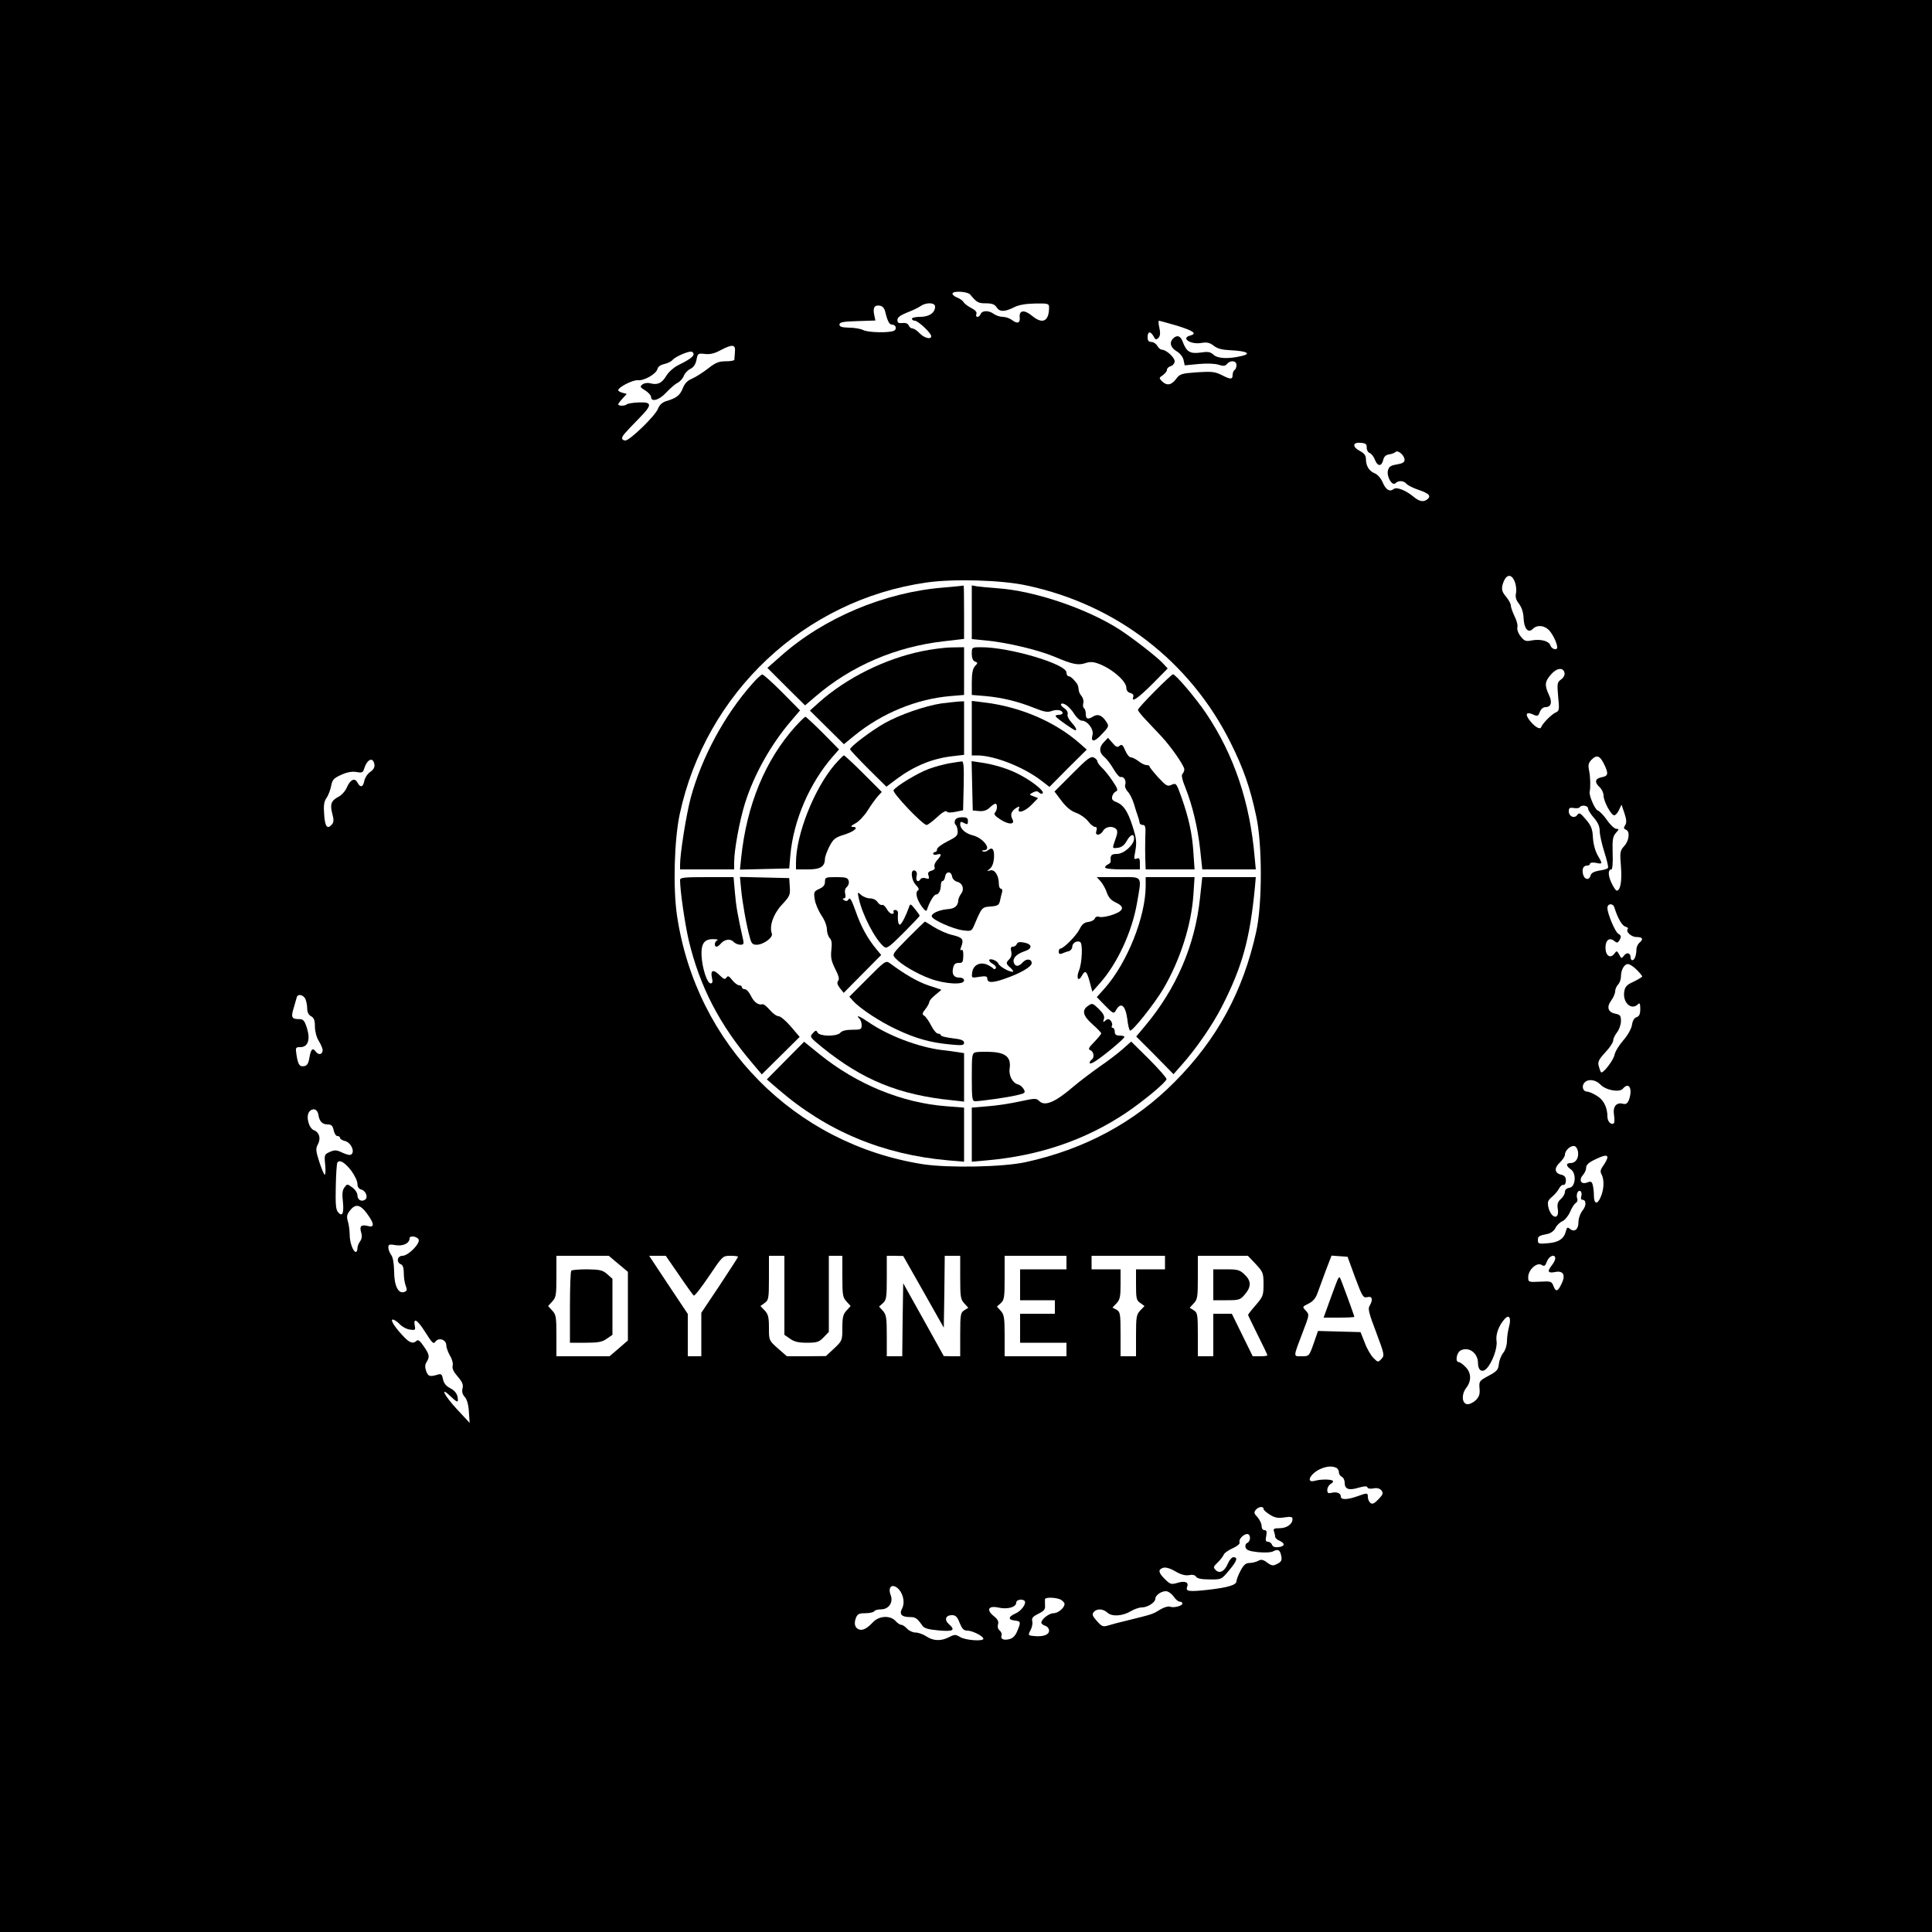 <?xml version="1.0" standalone="no"?>
<!DOCTYPE svg PUBLIC "-//W3C//DTD SVG 20010904//EN"
 "http://www.w3.org/TR/2001/REC-SVG-20010904/DTD/svg10.dtd">
<svg version="1.0" xmlns="http://www.w3.org/2000/svg"
 width="1000pt" height="1000pt" viewBox="0 0 1000 1000"
 preserveAspectRatio="xMidYMid meet">
<g transform="translate(0,1000) scale(0.1,-0.1)"
fill="#000000" stroke="none">
<path d="M0 5000 l0 -5000 5000 0 5000 0 0 5000 0 5000 -5000 0 -5000 0 0
-5000z m5022 3475 c34 -41 42 -45 81 -45 31 0 45 -5 55 -20 15 -25 42 -25 90
-1 25 13 60 19 110 20 68 1 72 0 72 -22 -1 -71 -34 -87 -89 -41 -39 32 -67 29
-63 -9 3 -30 -12 -35 -42 -12 -11 8 -32 15 -46 15 -14 0 -35 7 -46 15 -25 19
-60 19 -68 0 -3 -8 -10 -15 -17 -15 -6 0 -9 7 -5 15 3 10 -6 20 -27 31 -18 9
-36 23 -40 31 -5 8 -20 18 -33 23 -13 5 -24 14 -24 20 0 16 78 12 92 -5z
m-182 -62 c0 -32 -31 -53 -77 -53 -23 0 -43 -4 -43 -10 0 -5 7 -10 15 -10 17
0 85 -64 85 -80 0 -19 -36 -10 -60 15 -13 14 -30 25 -37 25 -8 0 -16 7 -20 16
-3 9 -15 14 -32 12 -20 -2 -26 1 -26 16 0 13 15 24 49 38 27 10 58 25 70 33
29 21 76 20 76 -2z m-259 -23 c12 -51 22 -70 35 -70 20 0 28 -21 13 -31 -21
-13 -137 -11 -162 3 -12 6 -44 12 -72 12 -38 1 -50 5 -50 16 0 12 18 16 93 18
l93 3 -6 29 c-8 37 1 52 28 48 14 -2 24 -13 28 -28z m1512 -76 c86 -27 105
-41 67 -51 -50 -13 3 -48 59 -38 29 5 43 1 64 -15 19 -15 43 -21 89 -23 82 -4
108 -18 53 -30 -69 -16 -122 -13 -144 7 -16 15 -29 17 -68 11 -54 -7 -72 4
-92 58 -11 29 -29 35 -49 15 -21 -21 -13 -48 18 -66 17 -10 32 -28 36 -45 l6
-28 73 7 c44 4 85 2 103 -4 24 -8 33 -7 43 4 17 21 49 18 49 -5 0 -11 -4 -23
-10 -26 -5 -3 -10 -15 -10 -26 0 -24 -11 -24 -59 1 -33 16 -51 18 -126 13 -80
-6 -88 -8 -108 -35 -24 -32 -48 -36 -73 -11 -16 16 -15 18 5 31 11 8 21 20 21
28 0 7 9 16 20 19 11 3 20 15 20 25 0 20 -44 60 -66 60 -7 0 -18 9 -24 20 -6
11 -20 20 -30 20 -15 0 -20 7 -20 25 0 31 15 32 31 4 9 -18 13 -19 25 -8 9 10
11 24 5 52 -5 20 -6 37 -2 37 3 0 45 -12 94 -26z m-2289 -136 c-1 -18 -3 -36
-3 -40 -1 -5 -21 -8 -45 -8 -35 0 -53 -7 -92 -38 -27 -21 -64 -44 -82 -52 -23
-9 -38 -24 -48 -50 -15 -37 -33 -51 -88 -67 -18 -6 -33 -19 -40 -38 -13 -36
-146 -165 -169 -165 -9 0 -17 5 -17 11 0 12 8 22 90 106 67 68 66 83 -4 80
-30 -1 -58 -6 -62 -10 -9 -9 -44 -9 -44 0 0 4 10 17 22 30 l22 24 -22 6 c-12
3 -22 9 -22 13 0 16 75 54 101 52 32 -4 95 32 102 58 3 13 17 22 36 26 17 4
36 13 42 21 14 16 74 43 95 43 8 0 14 -6 14 -13 0 -13 -24 -30 -83 -59 -21
-11 -47 -34 -58 -53 -23 -38 -45 -49 -83 -39 -16 4 -32 1 -41 -6 -14 -11 -12
-15 15 -31 16 -10 30 -26 30 -34 0 -28 43 -16 79 24 20 21 46 44 59 50 13 7
27 23 32 37 5 13 21 29 34 35 16 8 26 23 31 46 6 34 8 35 43 31 26 -3 50 2 81
19 63 33 79 31 75 -9z m3270 -495 c0 -13 7 -25 16 -28 8 -3 21 -19 27 -36 14
-35 35 -34 43 2 4 16 14 25 30 27 14 2 29 8 34 13 13 11 46 -19 46 -41 0 -13
-11 -19 -40 -24 -31 -5 -41 -11 -46 -31 -8 -32 22 -83 39 -66 15 15 42 14 57
-3 6 -8 34 -22 61 -31 57 -19 69 -33 45 -51 -20 -14 -41 -9 -71 16 -38 32 -87
51 -101 39 -21 -17 -42 -4 -58 36 -9 20 -26 39 -40 45 -29 11 -46 38 -46 74 0
18 -9 30 -30 41 -42 22 -40 47 3 43 26 -2 32 -7 31 -25z m766 -693 c7 -17 10
-43 7 -59 -5 -21 0 -37 16 -57 13 -18 22 -44 23 -72 2 -55 23 -81 47 -58 22
23 60 20 85 -6 20 -22 42 -68 42 -89 0 -17 -29 -9 -35 10 -7 23 -50 35 -98 26
-30 -6 -37 -3 -56 21 -13 16 -20 36 -17 48 3 10 -4 36 -15 57 -10 21 -19 46
-19 55 0 9 -11 29 -25 46 -19 22 -23 36 -19 56 14 58 45 69 64 22z m-2528 -20
c465 -98 848 -393 1058 -815 66 -133 100 -229 132 -379 32 -145 32 -455 0
-599 -68 -309 -203 -557 -422 -777 -207 -209 -465 -348 -770 -415 -118 -26
-400 -31 -533 -11 -665 105 -1174 620 -1273 1288 -21 144 -14 390 14 523 135
630 646 1110 1278 1200 137 20 387 13 516 -15z m2786 -453 c2 -11 -5 -25 -18
-34 -20 -14 -21 -21 -15 -89 7 -66 5 -74 -11 -81 -20 -7 -70 -57 -77 -77 -6
-15 -35 3 -61 37 -24 32 -15 44 19 29 23 -11 27 -9 35 13 6 15 17 25 30 25 29
0 36 26 16 66 -22 48 -20 67 12 103 30 35 64 38 70 8z m205 -473 c24 -49 21
-61 -13 -67 -35 -7 -38 -26 -10 -52 11 -10 20 -29 20 -43 0 -29 39 -102 55
-102 7 0 18 12 25 28 l13 27 15 -44 c11 -33 12 -49 4 -62 -9 -13 -8 -19 3 -23
23 -8 18 -57 -8 -85 -22 -24 -23 -32 -17 -106 6 -77 -3 -125 -22 -125 -5 0
-17 19 -28 42 -18 40 -17 68 1 68 5 0 8 38 6 84 -2 70 1 87 17 105 17 19 17
21 2 21 -9 0 -31 20 -48 45 -17 25 -39 47 -48 50 -15 5 -46 78 -42 96 5 23 4
80 -3 111 -6 29 -3 40 14 57 26 26 43 19 64 -25z m-6365 -2 c2 -13 -5 -26 -21
-37 -14 -9 -27 -29 -31 -45 -6 -35 -21 -39 -36 -10 -14 26 -37 15 -55 -26 -7
-18 -27 -40 -43 -48 -38 -20 -45 -39 -32 -88 8 -29 8 -43 -1 -54 -24 -29 -37
-15 -41 49 -4 48 -1 68 12 87 10 14 20 42 24 62 6 32 13 40 53 58 31 14 57 18
79 14 28 -5 33 -3 39 18 16 50 47 62 53 20z m6282 -227 c0 -8 14 -30 30 -48
21 -24 30 -45 30 -68 0 -19 11 -68 24 -109 13 -41 22 -78 19 -82 -2 -5 -22
-11 -45 -14 -28 -5 -42 -13 -45 -25 -7 -27 -32 -23 -39 5 -7 29 1 46 22 46 8
0 14 4 14 10 0 5 13 7 30 4 36 -8 36 -6 9 40 -12 21 -22 57 -24 90 -2 45 -9
62 -36 94 -29 34 -35 38 -45 24 -15 -21 -44 -8 -44 19 0 17 5 20 25 17 14 -3
28 -1 31 3 9 15 44 10 44 -6z m136 -512 c17 -55 39 -93 56 -99 11 -3 17 -8 14
-11 -14 -14 17 -43 44 -43 33 0 38 -11 15 -30 -8 -7 -15 -23 -15 -35 0 -30
-10 -55 -21 -55 -5 0 -9 6 -9 14 0 24 -20 29 -34 10 -13 -17 -14 -16 -25 5
-12 21 -13 21 -25 5 -21 -28 -46 -11 -46 31 0 40 21 55 46 34 13 -10 17 -10
25 2 12 20 11 27 -5 36 -16 9 -56 104 -56 133 0 25 29 26 36 3z m115 -322 c16
-16 29 -32 29 -35 0 -3 -20 -15 -44 -27 -36 -16 -45 -26 -49 -52 -9 -56 37
-99 71 -65 9 9 12 4 12 -24 0 -27 -5 -38 -19 -43 -12 -3 -21 -18 -24 -41 -4
-20 -22 -53 -45 -79 -22 -25 -42 -58 -45 -74 -6 -30 -61 -100 -70 -91 -3 3 -8
17 -12 32 -6 22 0 34 34 71 23 24 41 52 41 62 0 9 9 28 20 42 11 14 20 40 20
58 0 28 -4 33 -29 38 -38 8 -47 34 -21 69 11 15 20 36 20 47 0 11 7 26 15 35
8 8 15 26 15 41 0 35 17 65 36 65 9 0 29 -13 45 -29z m-6891 -150 c5 -11 10
-33 10 -50 0 -20 7 -34 20 -41 15 -8 20 -21 20 -53 0 -24 8 -56 20 -75 11 -18
20 -39 20 -47 0 -23 -20 -28 -35 -9 -17 24 -26 14 -34 -33 -4 -26 -12 -39 -25
-41 -25 -5 -33 6 -41 56 -6 40 -6 42 19 42 40 0 53 38 35 98 -13 40 -19 47
-41 47 -38 0 -43 10 -28 57 7 24 14 49 16 56 5 19 32 14 44 -7z m6703 -444
c28 -30 99 -43 117 -22 32 38 52 -1 31 -59 -8 -18 -15 -23 -31 -19 -33 9 -53
-15 -46 -57 3 -21 3 -40 0 -43 -13 -13 -34 7 -34 33 0 49 -20 88 -56 109 -19
12 -42 21 -50 21 -20 0 -29 27 -14 45 18 22 58 18 83 -8z m-6635 -157 c5 -34
20 -50 48 -50 19 0 26 -7 31 -30 3 -16 12 -30 19 -30 8 0 14 -4 14 -10 0 -5
12 -13 26 -16 29 -7 51 -51 34 -68 -7 -7 -21 -4 -46 7 -31 15 -41 16 -66 5
-29 -13 -30 -15 -25 -65 3 -29 2 -53 -2 -53 -4 0 -16 29 -28 65 -18 57 -20 69
-8 91 17 32 8 63 -20 74 -27 10 -43 73 -24 96 18 22 43 13 47 -16z m6520 -193
c4 -33 -13 -57 -39 -57 -25 0 -24 -15 2 -33 30 -21 24 -91 -8 -95 -14 -2 -23
-10 -23 -21 0 -10 -9 -26 -21 -37 -16 -14 -20 -27 -16 -51 10 -60 -35 -51 -49
10 -5 26 -2 34 18 51 14 12 31 31 37 43 6 13 17 22 24 20 7 -1 12 9 12 23 0
17 -7 26 -25 30 -34 8 -37 35 -6 63 14 14 26 31 26 40 0 22 29 49 49 45 9 -2
17 -15 19 -31z m152 -28 c0 -6 -9 -24 -20 -40 -16 -22 -19 -33 -10 -48 14 -28
13 -76 -5 -117 -17 -41 -35 -37 -35 9 0 18 -3 42 -6 54 -5 18 -10 20 -30 12
-31 -11 -44 13 -20 40 9 10 16 27 16 38 0 13 13 26 43 40 49 24 67 27 67 12z
m-6503 -67 c18 -24 33 -55 33 -69 0 -16 7 -27 20 -30 24 -6 37 -42 19 -53 -19
-12 -39 0 -39 24 0 11 -12 30 -27 40 -26 19 -26 19 -40 0 -11 -14 -13 -34 -8
-76 6 -59 -4 -79 -26 -51 -11 12 -13 45 -11 131 1 63 5 119 8 124 11 18 38 2
71 -40z m6368 -133 c-4 -11 -2 -19 5 -19 21 0 22 -30 1 -56 -12 -15 -21 -41
-21 -61 0 -37 -21 -53 -45 -33 -12 10 -15 7 -20 -13 -10 -39 -38 -58 -94 -62
-46 -4 -51 -3 -51 16 0 20 4 23 53 33 16 4 32 17 38 30 6 13 22 29 36 35 13 6
31 28 40 49 8 20 21 40 29 45 7 4 11 14 8 22 -8 20 3 48 16 40 6 -4 8 -15 5
-26z m-6285 -91 c38 -52 39 -73 5 -64 -36 9 -45 0 -36 -32 6 -19 4 -34 -5 -47
-8 -10 -14 -27 -14 -37 0 -10 -4 -18 -8 -18 -14 0 -32 49 -32 88 0 20 -4 52
-9 69 -8 26 -6 37 11 58 28 36 53 31 88 -17z m267 -134 c8 -21 -54 -84 -84
-84 -27 0 -33 -34 -8 -44 10 -3 15 -19 15 -45 0 -22 4 -51 10 -66 8 -21 7 -27
-7 -32 -31 -12 -53 32 -53 106 -1 42 -6 73 -15 85 -8 11 -15 28 -15 39 0 16 5
18 39 12 38 -6 71 10 71 36 0 15 40 10 47 -7z m1034 -126 l49 -41 0 -178 0
-177 -47 -41 -48 -41 -137 0 -138 0 0 107 c0 96 -2 109 -22 130 l-21 23 21 23
c20 21 22 34 22 130 l0 107 136 0 135 0 50 -42z m314 -58 c38 -56 72 -103 76
-106 5 -2 40 43 79 101 70 104 71 105 110 105 22 0 40 -2 40 -5 0 -3 -43 -69
-95 -148 l-95 -142 0 -112 0 -113 -35 0 -35 0 0 109 0 110 -100 150 -100 151
43 0 43 0 69 -100z m545 -104 l0 -205 29 -20 c22 -16 44 -21 88 -21 52 0 63 4
86 28 l27 28 0 197 0 197 35 0 35 0 0 -107 c0 -96 2 -109 22 -130 l21 -23 -21
-23 c-18 -19 -22 -35 -22 -90 0 -65 -1 -67 -42 -106 l-43 -40 -101 -1 -101 0
-47 41 c-46 41 -46 41 -46 107 0 54 -4 70 -22 89 l-22 23 22 16 c20 14 22 23
22 130 l0 114 40 0 40 0 0 -204z m720 18 l105 -186 3 186 2 186 40 0 40 0 0
-112 c0 -100 2 -114 21 -134 l21 -23 -21 -13 c-19 -12 -21 -22 -21 -125 l0
-113 -42 0 -43 1 -105 189 -105 188 -3 -189 -2 -189 -40 0 -40 0 0 107 c0 93
-3 109 -20 128 l-20 22 20 18 c18 16 20 31 20 132 l0 113 43 0 42 -1 105 -185z
m740 151 l0 -35 -120 0 -120 0 0 -80 0 -80 90 0 90 0 0 -35 0 -35 -90 0 -90 0
0 -75 0 -75 120 0 120 0 0 -35 0 -35 -160 0 -160 0 0 107 c0 93 -3 109 -20
128 l-20 22 20 18 c18 16 20 31 20 132 l0 113 160 0 160 0 0 -35z m510 0 l0
-35 -75 0 -75 0 0 -79 c0 -71 2 -82 22 -95 l22 -16 -22 -23 c-20 -21 -22 -34
-22 -130 l0 -107 -40 0 -40 0 0 115 c0 106 -2 115 -21 126 l-21 11 21 22 c18
19 21 35 21 99 l0 77 -75 0 -75 0 0 35 0 35 190 0 190 0 0 -35z m469 -7 c38
-41 41 -47 41 -105 0 -58 -3 -65 -40 -108 -22 -25 -40 -48 -40 -51 0 -2 23
-49 50 -104 28 -55 50 -102 50 -105 0 -3 -17 -5 -38 -5 l-38 0 -54 110 -54
110 -48 0 -48 0 0 -110 0 -110 -40 0 -40 0 0 113 c0 103 -2 113 -21 125 l-21
13 21 23 c19 20 21 34 21 134 l0 112 130 0 129 0 40 -42z m515 -70 c37 -99 42
-107 63 -102 26 7 31 -13 12 -45 -10 -14 -3 -40 34 -137 43 -115 44 -120 27
-138 -17 -18 -18 -18 -41 5 -13 13 -34 48 -45 79 l-22 55 -110 3 -110 3 -23
-66 c-23 -65 -23 -65 -62 -65 -44 0 -45 -9 8 130 32 84 33 85 14 106 -19 20
-19 20 13 36 23 11 37 27 47 54 8 22 27 74 43 117 l30 78 41 -3 42 -3 39 -107z
m1036 98 c0 -7 -9 -25 -20 -38 -23 -30 -17 -39 19 -32 42 9 56 -15 34 -60 -20
-42 -30 -45 -43 -11 -9 23 -13 24 -70 21 -59 -3 -60 -2 -60 24 0 37 44 78 69
63 15 -9 19 -6 28 18 11 29 43 41 43 15z m-239 -352 c-6 -22 -11 -55 -11 -75
0 -21 -8 -47 -19 -61 -11 -13 -21 -40 -23 -58 -3 -30 -10 -38 -53 -61 -48 -26
-50 -28 -47 -65 3 -31 -2 -44 -21 -63 -14 -12 -33 -21 -44 -19 -27 5 -29 52
-4 84 28 36 27 79 -4 109 -13 14 -29 25 -35 25 -19 0 -11 49 10 60 42 22 90
-13 90 -65 0 -38 22 -52 44 -29 29 29 58 107 52 143 -5 34 11 79 42 114 23 26
35 6 23 -39z m-5742 12 c12 -13 36 -26 53 -28 27 -4 29 -2 25 19 -9 46 13 33
54 -32 36 -57 43 -64 53 -49 17 23 56 10 56 -19 0 -12 9 -36 19 -54 11 -17 17
-40 14 -52 -4 -14 5 -32 26 -56 24 -28 30 -42 25 -61 -4 -17 -1 -31 12 -45 11
-12 19 -40 21 -77 l4 -57 -65 70 c-68 73 -93 125 -31 65 25 -24 35 -29 35 -18
0 30 -12 49 -42 64 -19 10 -31 25 -35 45 -5 25 -9 30 -27 24 -41 -12 -50 -10
-60 18 -7 20 -7 33 2 47 17 28 15 39 -15 82 -18 27 -29 36 -37 28 -16 -16 -34
-12 -63 18 -45 46 -76 92 -60 92 7 0 24 -11 36 -24z m4845 -742 c9 -3 16 -14
16 -24 0 -10 7 -20 15 -24 8 -3 15 -17 15 -31 0 -33 22 -41 73 -25 29 8 42 9
45 1 2 -6 15 -8 31 -5 18 4 32 0 41 -10 11 -14 9 -21 -15 -46 -22 -23 -32 -27
-42 -19 -7 6 -13 20 -13 30 0 23 -3 23 -55 4 -52 -18 -85 -19 -85 -1 0 18 -22
26 -49 19 -16 -4 -21 -1 -21 15 0 12 8 25 17 31 10 5 15 12 12 16 -9 9 -61 9
-91 1 -54 -16 -26 40 32 63 30 12 53 13 74 5z m-374 -214 c0 -6 15 -19 33 -30
25 -16 42 -19 75 -14 34 5 42 3 42 -9 0 -26 -30 -47 -67 -47 -28 0 -34 -3 -29
-16 3 -9 6 -21 6 -27 0 -7 10 -17 23 -22 30 -14 28 -29 -6 -33 -18 -2 -29 2
-33 12 -3 9 -13 16 -21 16 -12 0 -14 7 -9 30 4 22 2 30 -9 30 -9 0 -15 9 -15
22 0 12 -10 32 -21 45 -18 18 -20 25 -9 38 14 17 40 20 40 5z m-70 -150 c0
-11 -6 -23 -14 -26 -8 -3 -12 -13 -9 -23 4 -14 18 -20 65 -25 35 -3 68 -2 79
5 25 13 35 6 41 -26 4 -20 0 -29 -20 -39 -23 -12 -29 -11 -53 6 -21 16 -31 18
-47 9 -11 -6 -32 -11 -45 -11 -19 0 -30 -10 -46 -40 -12 -22 -21 -47 -21 -54
0 -20 -44 -33 -149 -45 -100 -11 -116 -8 -106 17 9 23 -13 31 -51 19 -31 -9
-37 -8 -64 19 -35 34 -37 50 -10 59 13 4 36 -2 63 -18 29 -17 51 -23 71 -20
18 4 31 1 37 -8 5 -9 28 -14 69 -14 61 -1 62 -1 101 46 42 50 48 69 23 69 -8
0 -21 -15 -29 -34 -17 -40 -43 -53 -63 -32 -13 13 -12 17 10 38 13 13 27 30
31 39 3 10 24 25 47 35 24 11 39 23 36 31 -6 15 20 43 40 43 8 0 14 -9 14 -20z
m-1817 -267 c24 -28 31 -71 16 -99 -16 -30 -2 -44 43 -44 27 0 36 -7 62 -44 9
-14 30 -20 84 -25 77 -7 89 1 53 33 -25 22 -16 46 16 46 19 0 28 -8 40 -40 13
-31 21 -40 40 -40 26 0 83 -29 83 -42 0 -15 -92 -8 -119 8 -25 15 -30 15 -59
0 -41 -21 -81 -20 -117 4 -16 11 -42 20 -56 20 -14 0 -34 9 -44 20 -10 11 -23
20 -30 20 -7 0 -20 9 -30 20 -27 30 -85 27 -116 -6 -31 -33 -54 -45 -73 -38
-21 8 -27 30 -16 59 8 21 16 25 49 25 22 0 43 5 46 10 3 6 19 10 35 10 40 0
65 36 50 74 -17 45 11 63 43 29z m1424 -39 c8 -13 22 -24 29 -24 8 0 14 -4 14
-10 0 -12 -45 -24 -65 -16 -8 3 -30 -3 -48 -14 -43 -26 -33 -23 -182 -60 -27
-6 -65 -16 -84 -22 -32 -10 -37 -8 -63 21 -23 26 -27 35 -17 47 16 19 48 18
71 -3 24 -22 79 -18 122 8 17 10 42 19 56 19 30 0 70 26 70 45 0 20 38 44 61
38 11 -3 27 -16 36 -29z m-586 -14 c10 -6 19 -16 19 -22 0 -20 -33 -48 -57
-48 -23 0 -63 -31 -63 -49 0 -5 9 -13 20 -16 11 -3 20 -15 20 -25 0 -22 -31
-33 -79 -28 -30 3 -31 4 -17 30 8 15 12 36 9 47 -4 16 3 24 31 38 29 14 37 23
35 43 0 14 -1 28 0 33 2 11 59 9 82 -3z m-188 -6 c12 -12 -16 -52 -46 -65 -39
-17 -41 -33 -4 -37 31 -4 32 -7 12 -55 -9 -23 -23 -37 -40 -41 -31 -8 -48 1
-41 19 3 8 -2 19 -10 26 -9 7 -12 20 -8 32 4 14 -2 26 -22 42 -41 33 -28 56
25 44 46 -10 91 2 91 26 0 15 31 21 43 9z"/>
<path d="M4885 6959 c-306 -24 -624 -158 -846 -357 l-67 -59 97 -97 98 -97 54
46 c185 159 416 258 666 286 l103 12 0 138 c0 77 -1 138 -2 138 -2 -1 -48 -5
-103 -10z"/>
<path d="M5030 6831 l0 -139 73 -7 c108 -10 272 -49 357 -85 92 -39 121 -45
159 -32 21 7 39 7 63 -2 70 -24 148 -91 148 -126 0 -14 8 -24 21 -27 12 -3 18
-11 15 -19 -13 -34 25 -8 99 66 l79 80 -29 31 c-32 33 -153 127 -221 171 -168
108 -440 200 -629 213 -44 3 -92 8 -107 10 l-28 5 0 -139z"/>
<path d="M4770 6629 c-192 -40 -388 -138 -529 -263 l-49 -44 88 -87 88 -87 55
45 c141 115 320 189 495 204 l72 6 0 123 0 124 -62 -1 c-35 0 -106 -9 -158
-20z"/>
<path d="M5030 6616 c0 -22 6 -36 16 -40 16 -6 16 -8 0 -24 -11 -13 -16 -37
-16 -84 l0 -65 73 -6 c84 -8 165 -27 252 -62 50 -20 68 -23 89 -15 27 10 56 4
56 -11 0 -5 -9 -9 -21 -9 -11 0 -18 -4 -14 -9 6 -10 93 -71 101 -71 10 0 2 17
-21 42 -14 15 -22 33 -19 41 3 9 -4 22 -17 31 -13 8 -20 18 -17 22 11 11 46
-15 68 -51 12 -19 29 -35 39 -35 29 0 63 -44 56 -73 -11 -41 10 -39 49 4 37
39 37 41 21 65 -21 32 -43 40 -66 26 -28 -18 -39 -14 -39 12 0 14 -4 27 -9 30
-5 3 -7 15 -4 26 3 11 -1 27 -8 36 -8 9 -14 22 -15 28 -3 28 -5 34 -23 54 -10
12 -23 22 -30 22 -6 0 -11 8 -11 19 0 44 -294 131 -441 131 -49 0 -49 0 -49
-34z"/>
<path d="M3894 6461 c-144 -162 -262 -381 -319 -591 -23 -87 -55 -287 -55
-346 l0 -24 140 0 140 0 0 38 c0 62 28 215 56 304 46 148 135 306 239 427 l46
54 -93 94 c-51 51 -97 93 -103 92 -5 -1 -29 -22 -51 -48z"/>
<path d="M5977 6422 c-48 -48 -87 -91 -87 -96 0 -5 17 -27 39 -50 21 -22 58
-61 81 -86 51 -54 120 -154 120 -172 0 -8 -4 -18 -10 -24 -6 -6 -1 -31 16 -72
36 -91 63 -203 76 -319 l11 -103 139 0 138 0 -6 63 c-24 283 -106 528 -250
743 -53 79 -159 204 -173 204 -3 0 -46 -39 -94 -88z"/>
<path d="M4872 6359 c-85 -13 -215 -58 -293 -102 -68 -38 -179 -122 -179 -135
0 -4 42 -49 94 -101 l94 -93 53 40 c92 68 185 106 289 118 l60 7 0 138 0 139
-27 -1 c-16 -1 -56 -6 -91 -10z"/>
<path d="M5030 6231 l0 -141 28 0 c89 0 245 -62 335 -133 l39 -30 96 97 97 96
-35 31 c-129 114 -311 192 -502 214 l-58 7 0 -141z"/>
<path d="M4117 6240 c-157 -175 -253 -408 -281 -683 l-6 -58 127 3 128 3 6 70
c16 179 100 373 221 511 l31 35 -84 85 c-46 46 -87 84 -90 84 -4 0 -27 -23
-52 -50z"/>
<path d="M5713 6158 c-26 -27 -24 -55 5 -78 11 -9 32 -37 46 -61 14 -24 30
-43 37 -41 16 4 30 -19 23 -40 -3 -9 3 -25 13 -35 10 -10 24 -38 32 -63 7 -25
16 -52 19 -60 7 -20 9 -28 11 -40 0 -5 8 -10 17 -10 12 0 15 -11 12 -62 -1
-35 -1 -87 0 -115 l2 -53 126 0 127 0 -6 88 c-6 97 -24 179 -63 289 -25 69
-26 71 -50 61 -21 -10 -28 -6 -69 38 -24 27 -45 52 -45 57 0 4 -7 7 -16 7 -9
0 -27 9 -41 20 -14 11 -32 20 -40 20 -8 0 -21 16 -29 36 -12 29 -18 33 -29 24
-11 -10 -19 -7 -37 15 l-23 26 -22 -23z"/>
<path d="M4321 6043 c-107 -125 -201 -363 -201 -508 l0 -35 61 0 c66 0 88 14
89 55 0 11 11 40 23 64 20 38 29 46 77 61 54 17 78 40 43 40 -12 1 -8 6 14 18
18 9 47 40 64 67 17 28 41 60 52 73 l21 23 -94 94 c-52 52 -98 95 -102 95 -3
0 -24 -21 -47 -47z"/>
<path d="M5551 5996 l-93 -93 37 -49 c25 -33 50 -53 77 -62 21 -8 48 -27 60
-43 12 -16 28 -29 36 -29 9 0 11 -7 7 -20 -4 -14 -2 -20 9 -20 8 0 20 9 26 20
12 22 49 27 67 9 8 -8 8 -22 -3 -51 -18 -52 -19 -50 13 -46 17 2 32 13 43 32
20 37 40 45 40 16 0 -33 -53 -80 -89 -80 -29 0 -35 -7 -32 -36 1 -7 -5 -14
-14 -18 -8 -3 -15 -10 -15 -16 0 -6 35 -10 90 -10 l90 0 0 31 c0 25 -3 30 -16
25 -14 -6 -16 -1 -9 31 10 55 8 71 -15 143 -24 73 -46 105 -83 119 -19 7 -24
15 -20 30 3 11 12 22 20 25 11 5 7 16 -18 53 -18 27 -43 58 -56 70 -13 12 -23
27 -23 32 0 6 -8 15 -18 20 -16 8 -34 -5 -111 -83z"/>
<path d="M4913 6049 c-28 -5 -76 -18 -106 -29 -57 -21 -169 -89 -182 -110 -8
-13 151 -180 171 -180 6 0 30 18 54 40 25 24 46 36 50 30 4 -7 21 -7 46 -2
l39 8 3 127 c2 98 0 127 -10 126 -7 -1 -36 -5 -65 -10z"/>
<path d="M5032 5933 l3 -128 32 -3 c22 -2 40 3 55 17 12 12 25 21 30 21 12 0
10 -34 -2 -46 -8 -8 1 -18 27 -35 44 -29 79 -28 63 1 -12 23 -6 42 20 58 16
10 18 9 14 -3 -11 -29 31 -16 66 20 l33 34 -23 9 c-24 9 -24 9 -4 20 15 8 24
8 32 0 7 -7 15 -8 19 -4 10 10 -49 59 -117 95 -57 31 -135 55 -208 65 l-43 6
3 -127z"/>
<path d="M4943 5754 c-3 -9 -2 -19 3 -23 5 -3 10 -18 11 -33 1 -23 -7 -30 -53
-53 -30 -15 -54 -33 -54 -41 0 -8 -4 -14 -10 -14 -5 0 -10 -4 -10 -9 0 -5 9
-7 20 -4 25 7 25 -2 1 -29 -11 -11 -17 -27 -14 -35 4 -9 -2 -16 -16 -20 -16
-4 -20 -11 -15 -25 5 -17 2 -19 -14 -14 -11 4 -23 2 -27 -4 -12 -20 -27 -10
-21 14 4 16 1 26 -9 30 -24 9 -19 -50 6 -75 14 -14 18 -24 10 -28 -15 -10 -6
-46 20 -83 16 -22 24 -27 27 -17 12 39 36 79 47 79 14 0 25 22 25 51 0 10 4
19 9 19 5 0 11 10 13 23 4 28 32 29 36 0 2 -12 13 -23 26 -27 29 -7 39 -39 20
-63 -7 -10 -14 -25 -14 -33 -1 -29 -19 -44 -57 -46 -44 -4 -85 -23 -80 -38 5
-18 109 -64 159 -71 46 -6 47 -6 63 32 37 87 38 88 83 91 36 3 43 7 48 30 3
15 8 35 11 45 2 9 0 17 -6 17 -6 0 -11 11 -11 25 0 43 -21 76 -44 70 -20 -6
-20 -6 -2 9 12 10 19 30 21 56 2 44 -8 58 -30 40 -8 -7 -20 -10 -27 -7 -8 4
-7 6 5 6 42 2 -3 63 -57 77 -38 9 -66 34 -66 57 0 15 3 16 20 7 17 -9 20 -8
20 10 0 16 -6 20 -30 20 -19 0 -33 -6 -37 -16z"/>
<path d="M3520 5445 c0 -56 25 -226 45 -313 57 -238 159 -436 329 -635 l49
-58 98 97 98 97 -46 54 c-25 29 -53 53 -63 53 -10 0 -31 15 -46 33 -15 17 -31
31 -37 29 -21 -6 -44 10 -60 43 -9 19 -23 35 -32 35 -8 0 -15 5 -15 10 0 6 -6
10 -14 10 -8 0 -24 12 -36 27 -17 22 -23 24 -30 13 -7 -11 -14 -9 -36 13 -32
32 -48 26 -39 -14 5 -21 3 -29 -7 -29 -18 0 -44 80 -47 146 -2 61 15 84 62 83
18 0 26 -3 20 -6 -15 -5 -18 -33 -4 -33 5 0 14 7 21 15 19 23 49 28 66 11 8
-9 25 -16 36 -16 16 0 19 5 15 23 -30 134 -37 177 -43 246 l-7 81 -138 0
c-119 0 -139 -2 -139 -15z"/>
<path d="M3836 5398 c6 -66 27 -186 45 -250 8 -31 14 -38 35 -38 35 0 87 38
79 58 -14 38 7 100 51 148 41 44 45 51 42 93 l-3 46 -127 3 -128 3 6 -63z"/>
<path d="M4270 5436 c0 -17 -9 -28 -30 -37 -27 -13 -29 -16 -23 -54 3 -22 19
-59 34 -82 17 -24 29 -55 29 -73 0 -17 7 -38 15 -46 10 -10 12 -28 8 -62 -4
-38 0 -57 20 -97 18 -35 23 -53 15 -62 -7 -9 -4 -20 9 -37 l20 -25 97 98 97
98 -24 29 c-46 55 -81 119 -108 197 -20 57 -30 74 -36 63 -6 -10 -13 -12 -23
-6 -10 7 -11 10 -2 10 8 0 10 8 7 23 -4 15 -1 28 8 36 8 6 13 21 10 31 -5 17
-14 20 -64 20 -56 0 -59 -1 -59 -24z"/>
<path d="M5697 5438 c11 -13 26 -39 32 -58 8 -24 22 -40 44 -50 49 -23 46 -43
-12 -64 -28 -10 -59 -15 -69 -12 -12 4 -22 1 -25 -8 -3 -8 -18 -16 -34 -18
-20 -2 -33 -12 -45 -37 -17 -34 -83 -101 -100 -101 -4 0 -8 -7 -8 -16 0 -11 5
-14 18 -9 9 4 25 10 35 12 9 3 17 13 17 23 0 19 25 34 41 24 14 -8 10 -108 -6
-147 -16 -39 -4 -62 15 -27 17 31 25 24 40 -31 l14 -52 39 44 c90 101 166 265
192 414 25 147 34 135 -97 135 l-111 0 20 -22z"/>
<path d="M5930 5415 c0 -159 -95 -397 -210 -528 l-43 -48 44 -45 c38 -39 44
-42 53 -27 26 50 51 32 61 -42 3 -30 10 -57 14 -59 11 -7 126 138 173 217 87
149 144 328 155 485 l6 92 -126 0 -127 0 0 -45z"/>
<path d="M6211 5350 c-26 -244 -123 -468 -284 -660 l-46 -55 97 -97 96 -98 46
52 c73 83 154 200 203 295 106 207 146 349 172 616 l5 57 -138 0 -139 0 -12
-110z"/>
<path d="M4445 5350 c18 -84 84 -212 130 -250 14 -12 26 -4 101 71 46 46 84
86 84 89 0 3 -11 19 -24 35 -23 28 -25 29 -31 10 -14 -41 -36 -84 -45 -90 -10
-6 -15 20 -12 58 1 9 -5 17 -14 17 -8 0 -12 -4 -9 -10 3 -5 0 -10 -8 -10 -7 0
-20 11 -27 25 -8 14 -19 24 -25 21 -6 -2 -17 5 -23 15 -7 11 -23 19 -39 19
-14 0 -35 8 -46 18 -19 17 -19 16 -12 -18z"/>
<path d="M4700 5145 c-82 -83 -84 -85 -65 -105 30 -33 112 -81 181 -106 77
-28 174 -33 174 -9 0 9 -9 15 -25 15 -29 0 -40 19 -31 53 4 17 12 23 28 23 20
-1 23 4 24 36 1 23 -3 35 -9 31 -7 -4 -8 1 -3 13 16 42 10 51 -43 64 -28 6
-70 25 -96 41 -25 16 -47 29 -48 29 -1 0 -40 -38 -87 -85z"/>
<path d="M5263 5114 c-3 -8 -12 -14 -20 -14 -11 0 -13 -7 -9 -24 4 -16 0 -30
-9 -40 -20 -19 -19 -25 7 -47 11 -11 16 -19 9 -19 -20 0 -68 28 -74 43 -6 16
-47 30 -47 16 0 -4 9 -13 20 -19 11 -6 18 -16 14 -22 -4 -5 -9 -6 -13 -1 -3 4
-18 14 -32 20 -37 16 -73 -3 -77 -41 -4 -28 -3 -29 37 -22 32 5 41 3 41 -8 0
-24 26 -25 93 -1 78 27 137 61 137 80 0 22 -27 25 -46 4 -22 -24 -40 -24 -47
0 -6 23 16 44 58 58 40 13 38 36 -3 44 -24 5 -35 3 -39 -7z"/>
<path d="M4490 4935 l-94 -94 20 -22 c35 -39 141 -109 226 -148 97 -46 176
-68 276 -77 62 -6 72 -5 72 9 0 12 -15 18 -60 23 -33 4 -60 11 -60 15 0 5 -7
9 -15 9 -8 0 -24 19 -36 43 -12 23 -28 46 -36 50 -11 7 -10 13 7 34 11 14 20
31 20 37 0 6 14 23 32 37 l31 26 -66 22 c-57 19 -124 58 -202 116 -20 14 -26
10 -115 -80z"/>
<path d="M5632 4794 c-34 -23 -27 -52 23 -96 25 -22 45 -43 45 -47 0 -3 -16
-23 -36 -44 -30 -30 -33 -38 -20 -43 18 -7 22 -39 6 -49 -5 -3 -10 -11 -10
-17 0 -5 13 -2 29 9 43 27 151 117 151 126 0 4 -11 7 -25 7 -18 0 -25 5 -25
20 0 11 -5 20 -11 20 -5 0 -7 5 -4 10 4 6 1 17 -5 26 -10 11 -16 12 -28 2 -13
-11 -14 -10 -8 8 4 15 -3 28 -27 52 -31 30 -34 31 -55 16z"/>
<path d="M4448 4728 c7 -7 12 -22 12 -35 0 -21 -5 -23 -49 -23 -31 0 -53 -5
-61 -15 -17 -21 -106 -20 -118 0 -7 14 -10 13 -25 -3 -17 -19 -15 -21 50 -74
208 -168 396 -245 671 -273 l62 -7 0 126 0 125 -32 5 c-18 3 -55 8 -83 11
-121 15 -277 74 -379 144 -45 31 -70 41 -48 19z"/>
<path d="M4065 4510 l-96 -97 58 -50 c252 -218 542 -339 881 -369 l82 -7 0
140 0 140 -90 7 c-230 17 -465 113 -659 270 l-79 64 -97 -98z"/>
<path d="M5810 4569 c-25 -22 -79 -63 -120 -91 -41 -29 -102 -75 -135 -103
-93 -80 -147 -103 -176 -74 -15 15 -22 15 -100 -2 -46 -10 -121 -22 -166 -25
l-83 -7 0 -140 0 -140 78 7 c271 24 510 105 722 247 90 61 203 155 208 173 1
6 -39 52 -90 103 l-93 92 -45 -40z"/>
<path d="M5053 4554 c-22 -5 -23 -9 -23 -130 0 -112 2 -124 18 -124 34 1 168
20 214 31 44 10 47 13 37 31 -6 11 -19 23 -30 25 -29 8 -49 47 -43 84 8 55
-20 80 -92 84 -32 2 -69 1 -81 -1z"/>
<path d="M2957 3423 c-4 -3 -7 -89 -7 -190 l0 -183 81 0 c66 0 86 4 110 21
l29 20 0 145 0 145 -27 24 c-24 21 -38 24 -104 25 -42 0 -79 -3 -82 -7z"/>
<path d="M6280 3350 l0 -80 69 0 c65 0 71 2 95 31 33 39 33 69 -2 102 -25 24
-36 27 -95 27 l-67 0 0 -80z"/>
<path d="M6926 3382 c-3 -5 -21 -52 -40 -105 l-35 -97 79 0 c44 0 80 2 80 4 0
6 -71 200 -75 204 -1 2 -6 -1 -9 -6z"/>
</g>
</svg>
